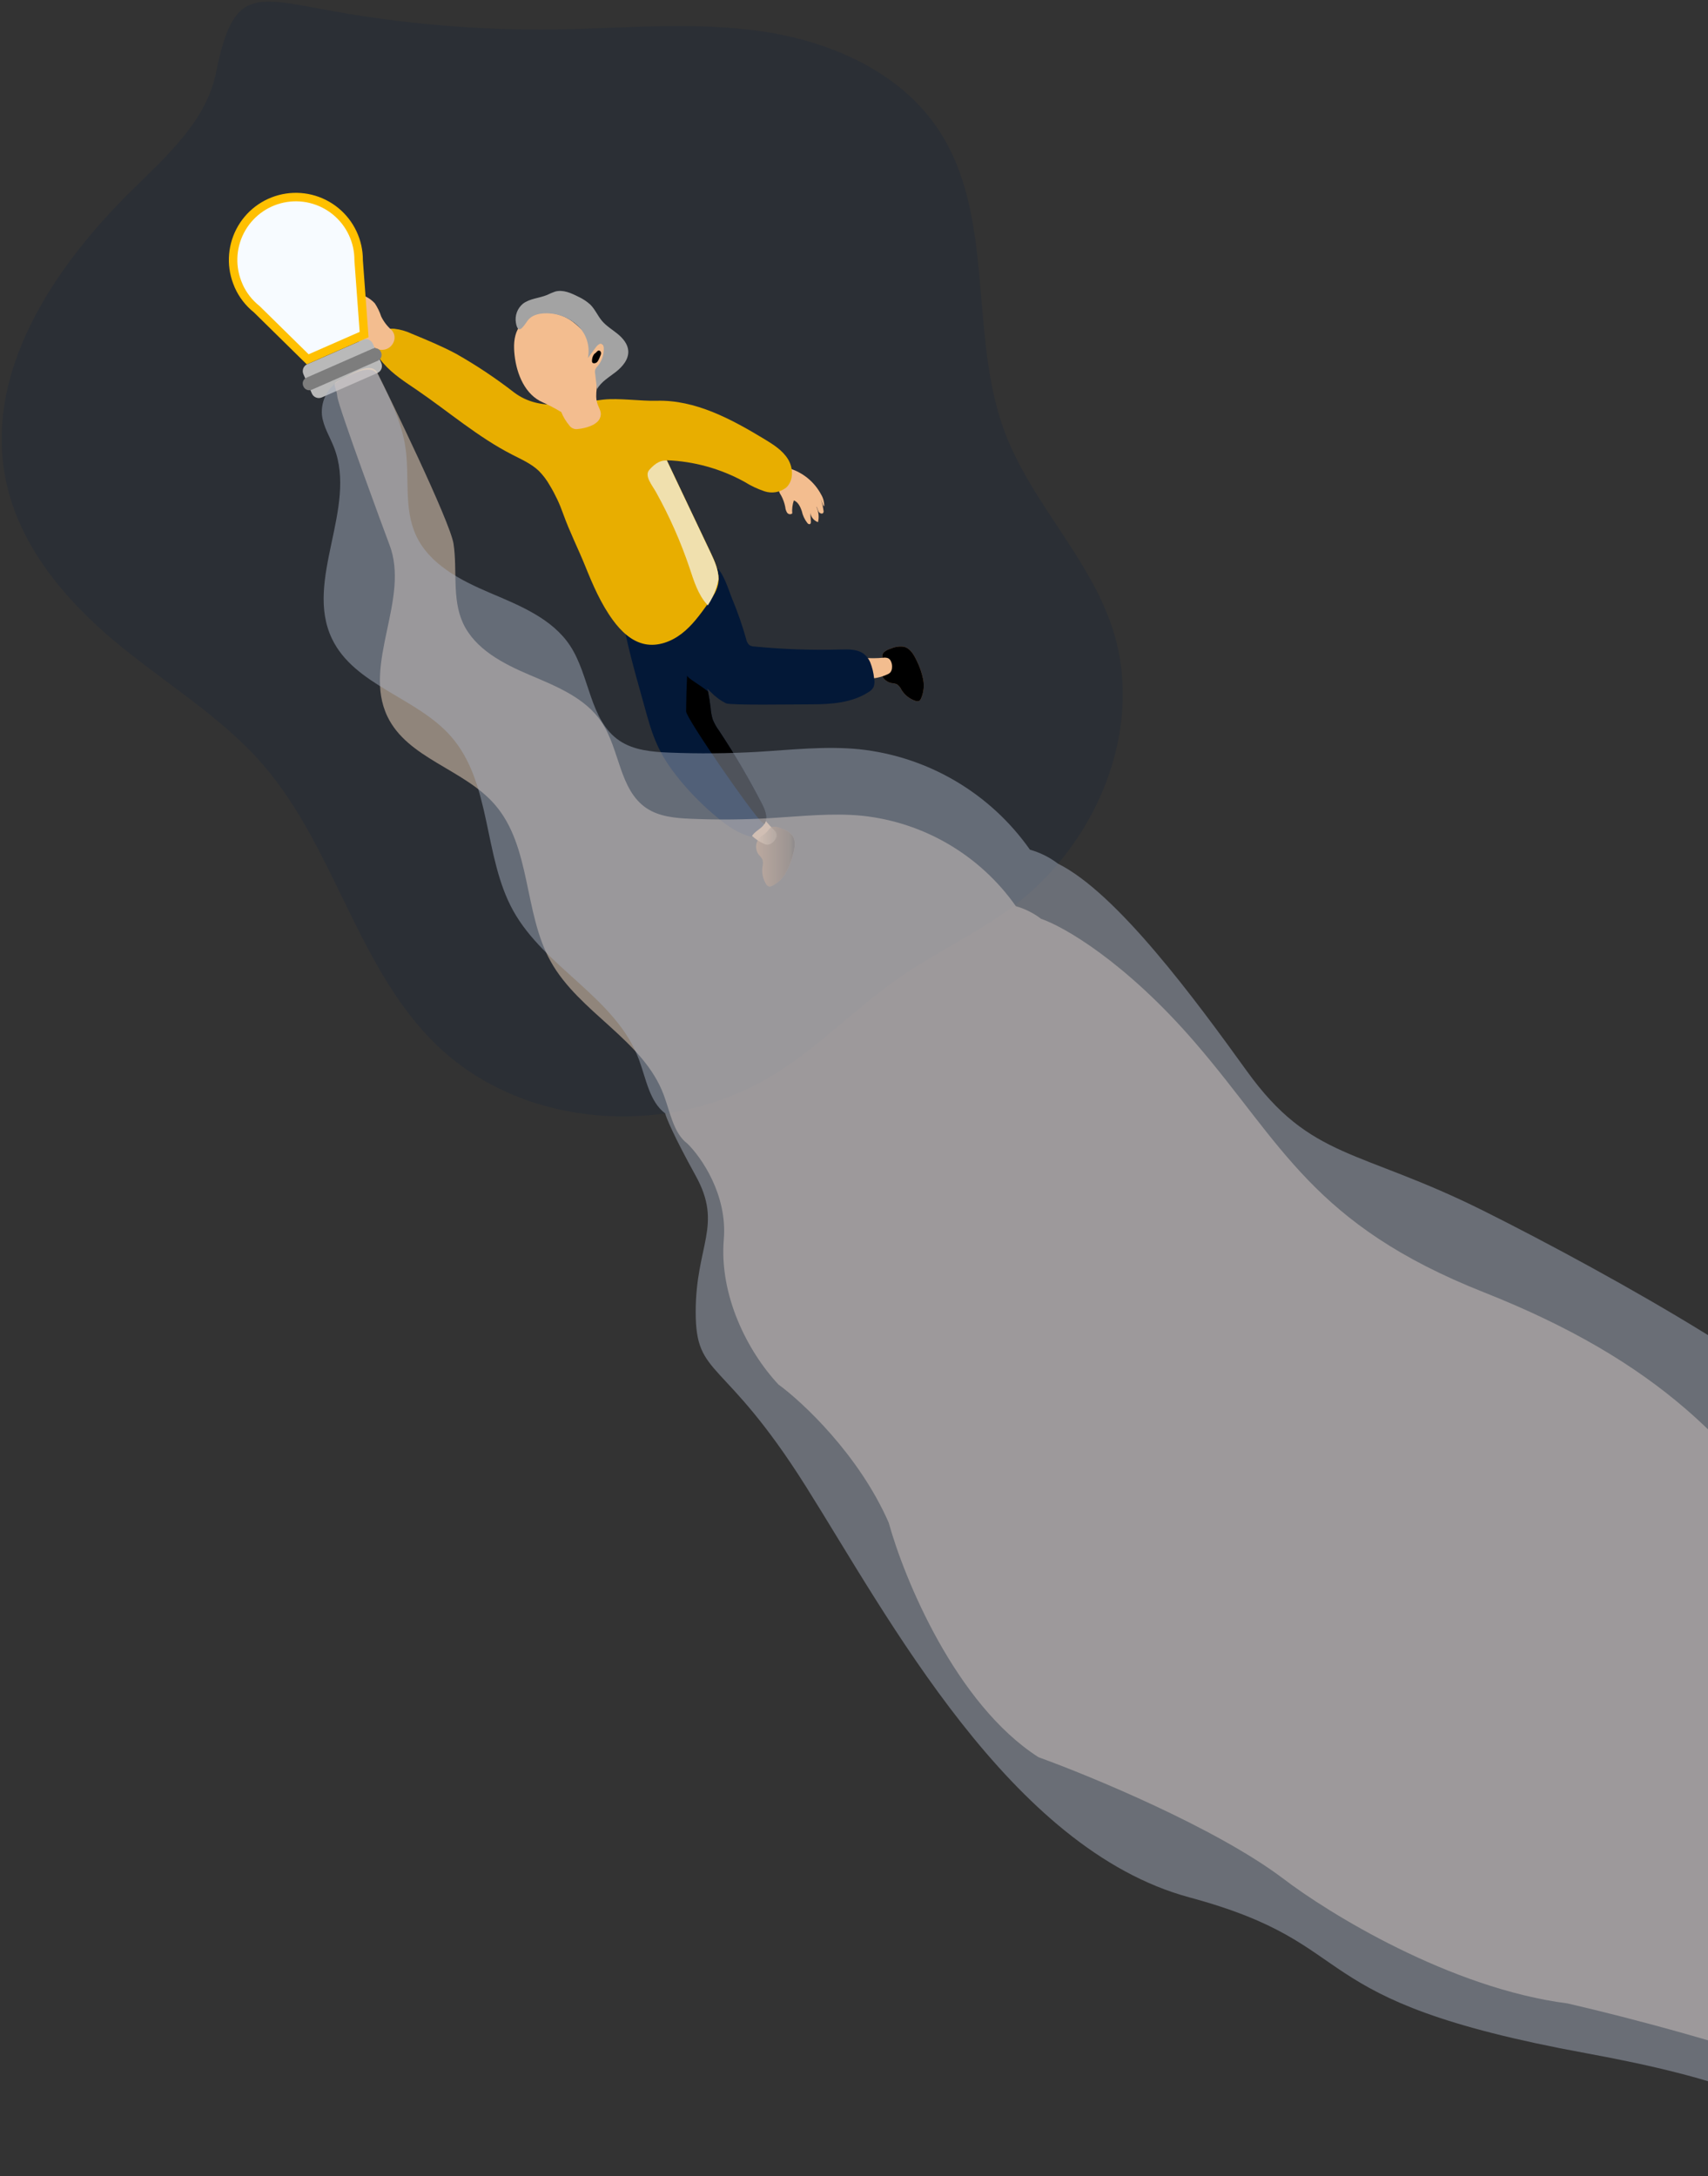 <svg width="806" height="1027" viewBox="0 0 806 1027" fill="none" xmlns="http://www.w3.org/2000/svg">
<rect x="0" y="0" width="806" height="1027" fill="#333333" stroke="none"/>
<path opacity="0.18" d="M2.71 226.367C9.001 257.422 30.702 283.223 55.095 303.421C78.188 322.56 104.502 338.246 124.132 360.883C158.173 400.25 168.578 456.863 205.962 493.066C234.06 520.32 275.149 530.919 313.939 525.408C332.195 522.89 349.733 516.616 365.448 506.981C386.62 493.884 403.951 475.502 424.428 461.33C441.804 449.293 461.237 440.39 478.129 427.671C485.92 421.787 493.022 415.042 499.301 407.563C525.01 377.069 537.214 334.885 525.177 297.153C514.333 263.267 486.613 237.193 474.137 203.883C456.851 157.838 470.008 101.966 442.757 61.039C424.609 33.861 392.019 19.583 359.747 14.828C327.474 10.074 294.643 13.42 262.038 13.874C226.895 14.36 191.786 11.48 157.19 5.274C119.761 -1.464 110.097 -6.279 101.976 34.164C97.44 56.876 78.884 73.44 62.43 89.611C25.409 125.95 -7.635 175.462 2.71 226.367Z" fill="#071E40"/>
<path d="M365.283 390.121C366.505 390.186 367.702 390.49 368.807 391.014C370.76 391.585 372.511 392.698 373.858 394.224C375.673 396.708 375.053 400.175 374.221 403.143C373.486 406.16 372.358 409.067 370.864 411.788C369.36 414.527 367.046 416.733 364.24 418.102C363.861 418.31 363.431 418.405 363 418.375C362.672 418.287 362.368 418.129 362.107 417.912C361.846 417.695 361.635 417.424 361.488 417.118C360.013 414.72 359.42 411.882 359.809 409.093C360.119 407.948 360.119 406.741 359.809 405.596C359.356 404.797 358.791 404.068 358.13 403.43C357.331 402.408 356.868 401.163 356.806 399.867C356.744 398.571 357.085 397.287 357.783 396.193C358.886 394.527 360.807 393.831 362.017 392.392C363.091 391.242 363.423 390.121 365.283 390.121Z" fill="#A36D44"/>
<path d="M365.042 391.484C365.694 392.016 366.186 392.718 366.463 393.513C366.582 394.059 366.54 394.627 366.342 395.149C365.94 396.216 365.223 397.135 364.285 397.783C363.649 398.298 362.865 398.595 362.047 398.631C361.443 398.581 360.856 398.406 360.323 398.116C358.284 397.165 356.41 395.892 354.773 394.346C353.877 393.638 353.239 392.653 352.958 391.545C352.893 390.869 352.949 390.187 353.125 389.531C353.261 388.88 353.427 388.244 353.578 387.593C353.63 387.319 353.722 387.054 353.851 386.806C354.003 386.557 354.191 386.332 354.41 386.14C355.252 385.202 356.283 384.454 357.435 383.944C358.508 383.55 358.856 384.08 359.461 384.913C361.147 387.246 363.013 389.443 365.042 391.484Z" fill="#F3BD8F"/>
<path d="M293.888 291.824C294.962 300.485 299.771 317.882 302.16 326.316C306.894 342.971 308.391 352.313 319.113 365.956C325.067 373.524 331.849 380.401 339.333 386.457C343.869 390.136 348.921 393.589 354.652 394.891C355.922 392.286 359.189 391.242 360.701 388.834C360.777 388.713 360.837 388.592 360.913 388.486C362.425 385.639 361.004 382.157 359.522 379.28C353.437 367.431 346.697 355.931 339.333 344.834C338.1 343.173 337.083 341.361 336.308 339.443C335.776 337.633 335.446 335.769 335.325 333.886C335.023 331.328 334.614 328.799 334.115 326.316C332.092 317.214 329.485 308.252 326.312 299.485C325.462 296.372 324.047 293.441 322.138 290.84C318.554 286.57 312.686 285.025 307.166 284.238C298.667 282.981 292.633 281.74 293.888 291.824Z" fill="#031837"/>
<path d="M417.352 307.586C418.329 306.842 419.445 306.302 420.633 305.997C422.497 305.185 424.551 304.913 426.562 305.209C429.586 305.951 431.28 309.01 432.611 311.811C433.998 314.593 435.015 317.546 435.635 320.593C436.236 323.655 435.877 326.828 434.607 329.678C434.453 330.083 434.185 330.435 433.836 330.692C433.529 330.83 433.197 330.902 432.86 330.902C432.524 330.902 432.192 330.83 431.885 330.692C429.219 329.8 426.947 328.007 425.458 325.62C424.973 324.533 424.212 323.593 423.25 322.894C422.393 322.562 421.49 322.368 420.573 322.319C419.305 322.046 418.152 321.388 417.272 320.434C416.392 319.479 415.829 318.276 415.658 316.989C415.446 315.006 416.429 313.28 416.475 311.357C416.46 309.873 415.96 308.798 417.352 307.586Z" fill="#A36D44"/>
<path d="M365.283 390.121C366.505 390.186 367.702 390.49 368.807 391.014C370.76 391.585 372.511 392.698 373.858 394.224C375.673 396.708 375.053 400.175 374.221 403.143C373.486 406.16 372.358 409.067 370.864 411.788C369.36 414.527 367.046 416.733 364.24 418.102C363.861 418.31 363.431 418.405 363 418.375C362.672 418.287 362.368 418.129 362.107 417.912C361.846 417.695 361.635 417.424 361.488 417.118C360.013 414.72 359.42 411.882 359.809 409.093C360.119 407.948 360.119 406.741 359.809 405.596C359.356 404.797 358.791 404.068 358.13 403.43C357.331 402.408 356.868 401.163 356.806 399.867C356.744 398.571 357.085 397.287 357.783 396.193C358.886 394.527 360.807 393.831 362.017 392.392C363.091 391.242 363.423 390.121 365.283 390.121Z" fill="url(#paint0_linear)"/>
<path d="M417.352 307.586C418.329 306.842 419.445 306.302 420.633 305.997C422.497 305.185 424.551 304.913 426.562 305.209C429.586 305.951 431.28 309.01 432.611 311.811C433.998 314.593 435.015 317.546 435.635 320.593C436.236 323.655 435.877 326.828 434.607 329.678C434.453 330.083 434.185 330.435 433.836 330.692C433.529 330.83 433.197 330.902 432.86 330.902C432.524 330.902 432.192 330.83 431.885 330.692C429.219 329.8 426.947 328.007 425.458 325.62C424.973 324.533 424.212 323.593 423.25 322.894C422.393 322.562 421.49 322.368 420.573 322.319C419.305 322.046 418.152 321.388 417.272 320.434C416.392 319.479 415.829 318.276 415.658 316.989C415.446 315.006 416.429 313.28 416.475 311.357C416.46 309.873 415.96 308.798 417.352 307.586Z" fill="url(#paint1_linear)"/>
<path d="M416.641 310.402C417.467 310.251 418.318 310.324 419.106 310.614C419.6 310.885 420.009 311.289 420.286 311.78C420.829 312.773 421.061 313.908 420.951 315.035C420.937 315.859 420.656 316.657 420.15 317.307C419.723 317.741 419.207 318.077 418.637 318.291C416.593 319.232 414.414 319.845 412.18 320.108C411.058 320.333 409.893 320.179 408.868 319.669C408.311 319.291 407.829 318.813 407.446 318.26C407.038 317.731 406.66 317.201 406.267 316.655C406.107 316.43 405.975 316.186 405.873 315.929C405.79 315.648 405.745 315.358 405.737 315.066C405.531 313.843 405.578 312.591 405.873 311.386C406.267 310.326 406.902 310.387 407.93 310.463C410.831 310.674 413.744 310.653 416.641 310.402Z" fill="#F3BD8F"/>
<path d="M311.824 295.034C312.086 296.187 312.751 297.207 313.699 297.911C322.924 306.527 326.176 317.928 335.385 326.544C337.479 328.729 339.928 330.542 342.629 331.904C344.852 332.873 373.903 332.373 383.038 332.373C392.172 332.373 402.002 331.661 409.775 326.65C410.792 326.092 411.634 325.264 412.21 324.257C412.709 322.916 412.804 321.458 412.482 320.063C412.228 317.465 411.607 314.916 410.637 312.492C410.008 310.986 409.009 309.664 407.734 308.646C404.709 306.33 400.565 306.39 396.769 306.496C383.188 306.883 369.596 306.412 356.074 305.088C355.206 305.084 354.355 304.849 353.609 304.407C352.802 303.641 352.27 302.63 352.096 301.53C350.293 295.097 348.096 288.781 345.518 282.619C344.142 279.363 340.981 268.537 337.155 267.28L336.867 267.205C332.814 266.402 326.009 275.396 323.59 278.061C319.601 282.438 316.008 287.161 312.852 292.173C312.203 292.987 311.841 293.993 311.824 295.034Z" fill="#031837"/>
<path d="M388.921 238.784C388.976 236.894 388.487 235.029 387.514 233.409C385.918 230.395 383.73 227.735 381.082 225.588C378.434 223.442 375.38 221.853 372.104 220.917C370.773 223.324 369.457 225.641 368.142 228.049C367.726 228.685 367.448 229.402 367.325 230.153C367.386 231.463 367.827 232.726 368.595 233.787C369.532 235.5 370.196 237.35 370.561 239.268C370.634 240.208 370.929 241.116 371.423 241.918C371.554 242.108 371.722 242.27 371.918 242.393C372.113 242.516 372.331 242.598 372.559 242.633C372.787 242.668 373.02 242.657 373.243 242.599C373.467 242.541 373.676 242.438 373.858 242.297C373.691 240.212 373.949 238.116 374.614 236.134C376.626 236.921 377.639 239.087 378.35 241.115C378.791 243.228 379.718 245.208 381.057 246.899C381.359 247.217 381.813 247.505 382.206 247.323C382.599 247.142 382.675 246.536 382.645 246.052L382.342 241.237C382.343 242.373 382.697 243.481 383.356 244.406C384.014 245.332 384.944 246.028 386.017 246.4C386.621 243.919 386.32 241.305 385.17 239.026C385.79 239.692 385.866 240.692 386.32 241.479C386.773 242.266 388.044 242.751 388.512 241.963C388.67 241.633 388.702 241.256 388.603 240.904C388.335 238.94 387.874 237.008 387.227 235.135L388.452 238.496C388.694 238.708 388.694 238.965 388.921 238.784Z" fill="#F3BD8F"/>
<path d="M177.321 165.228C178.047 167.531 179.271 169.645 180.905 171.421C185.351 176.599 191.234 180.278 196.86 184.124C211.816 194.345 225.593 206.322 241.775 214.589C246.115 216.814 250.682 218.813 254.221 222.159C256.266 224.221 258.026 226.549 259.453 229.079C262.022 233.341 264.145 237.857 265.79 242.555C268.814 250.988 272.852 258.922 276.194 267.205C279.779 276.093 283.605 284.965 289.261 292.687C293.056 297.866 298.017 302.696 304.384 303.968C310.433 305.164 316.754 302.802 321.639 299.047C326.524 295.292 330.183 290.28 333.737 285.329L333.828 285.223C334.72 283.996 335.628 282.74 336.429 281.422C337.616 279.628 338.453 277.624 338.894 275.517C339.017 274.781 339.088 274.037 339.106 273.291C339.106 268.991 337.246 264.767 335.37 260.815C328.484 246.31 321.604 231.809 314.728 217.314C314.728 217.314 314.728 217.314 314.728 217.193C327.515 217.697 340.012 221.165 351.234 227.322C354.24 229.21 357.458 230.735 360.822 231.865C362.517 232.41 364.317 232.541 366.072 232.246C367.827 231.951 369.486 231.239 370.909 230.169C374.569 226.944 374.418 220.887 371.877 216.724C369.337 212.56 365.026 209.834 360.853 207.291C345.185 197.812 328.172 188.591 309.858 189.121C302.569 189.333 291.983 187.773 284.724 188.576C269.434 190.257 255.098 194.436 242.727 185.29C234.024 178.531 224.846 172.408 215.264 166.969C208.519 163.366 201.412 160.428 194.334 157.506C191.726 156.264 188.931 155.461 186.062 155.129C184.621 154.978 183.165 155.186 181.825 155.736C180.484 156.285 179.301 157.159 178.379 158.278C177.706 159.288 177.261 160.434 177.079 161.635C176.896 162.836 176.978 164.063 177.321 165.228Z" fill="#E8AE00"/>
<path d="M279.219 164.985L279.99 163.85C280.368 163.241 280.843 162.699 281.397 162.245C281.68 162.024 282.016 161.881 282.372 161.831C282.727 161.78 283.09 161.824 283.423 161.957C284.376 162.411 285.48 162.911 285.555 163.971C285.579 166.321 285.024 168.641 283.937 170.724C283.24 171.645 282.684 172.666 282.289 173.752C282.206 174.37 282.206 174.997 282.289 175.615C282.546 180.702 280.293 185.971 282.002 190.756C282.591 192.391 283.62 193.936 283.514 195.677C283.418 196.966 282.841 198.172 281.896 199.053C280.944 199.918 279.835 200.592 278.629 201.037C276.792 201.781 274.856 202.25 272.882 202.43C272.068 202.604 271.22 202.526 270.45 202.207C269.68 201.888 269.026 201.343 268.572 200.643C267.014 198.791 265.763 196.7 264.867 194.45C262.071 192.775 259.183 191.259 256.217 189.908C247.854 186.365 243.831 176.675 242.833 167.635C242.364 163.471 242.41 159.065 244.345 155.356C245.649 153.05 247.527 151.122 249.795 149.758C252.063 148.395 254.646 147.642 257.291 147.573C262.616 147.53 267.767 149.467 271.748 153.009C275.211 155.931 279.536 160.428 279.219 164.985Z" fill="#F3BD8F"/>
<path d="M246.78 143.318C250.002 140.85 254.342 140.759 258.153 139.2C259.39 138.59 260.663 138.054 261.964 137.595C265.699 136.55 269.525 138.306 273.034 140.078C275.032 141.006 276.882 142.225 278.523 143.697C280.807 145.938 282.047 149.041 284.119 151.479C286.191 153.917 289.049 155.583 291.529 157.627C294.009 159.671 296.263 162.366 296.474 165.576C296.731 169.588 293.737 173.071 290.561 175.554C287.385 178.037 283.741 180.096 281.714 183.654L280.867 176.508C280.715 175.84 280.715 175.147 280.867 174.479C281.162 173.813 281.577 173.207 282.092 172.692C284.008 170.373 285.014 167.433 284.92 164.425C284.92 163.577 284.663 162.578 283.862 162.275C283.06 161.972 281.971 162.835 281.351 163.668L277.419 168.983C277.985 166.242 277.846 163.402 277.016 160.73C276.185 158.057 274.69 155.64 272.671 153.705C268.559 149.848 263.106 147.75 257.472 147.86C254.357 147.86 250.954 148.678 249.079 151.176C247.204 153.675 244.542 158.656 243.453 152.297C243.168 150.639 243.326 148.936 243.91 147.359C244.494 145.782 245.484 144.388 246.78 143.318Z" fill="#A3A3A3"/>
<path d="M179.892 149.375C179.169 147.164 178.151 145.061 176.867 143.122C175.723 141.893 174.378 140.869 172.89 140.093C172.778 140.005 172.649 139.941 172.511 139.904C172.373 139.868 172.229 139.86 172.088 139.881C171.952 139.945 171.835 140.043 171.748 140.165C171.661 140.287 171.606 140.429 171.589 140.578C171.166 142.243 172.133 143.97 171.982 145.681C171.984 145.756 171.97 145.832 171.941 145.902C171.912 145.972 171.87 146.036 171.816 146.089C171.589 146.271 171.271 146.089 171.06 145.893C168.94 143.872 166.692 141.991 164.33 140.26C161.949 138.511 159.056 137.6 156.103 137.671C156.103 140.003 158.054 141.804 159.884 143.258C157.491 141.276 154.606 139.984 151.536 139.518C150.976 140.381 151.748 141.471 152.474 142.213L157.51 147.316C155.416 145.844 152.998 144.899 150.462 144.56C150.221 144.484 149.963 144.484 149.721 144.56C149.537 144.676 149.4 144.855 149.336 145.063C149.272 145.272 149.286 145.496 149.373 145.696C149.546 146.099 149.822 146.449 150.175 146.71C153.02 149.252 156.122 151.49 159.43 153.387C157.573 152.52 155.603 151.919 153.578 151.601C153.479 152.122 153.531 152.661 153.726 153.154C153.922 153.647 154.253 154.075 154.682 154.387C155.972 155.516 157.4 156.478 158.931 157.249C161.728 159.051 164.836 160.314 168.096 160.973C170.152 161.246 172.36 161.079 174.145 162.109C174.977 162.593 175.657 163.32 176.444 163.865C177.22 164.419 178.109 164.797 179.046 164.972C179.984 165.147 180.948 165.116 181.873 164.88C182.69 164.647 183.448 164.242 184.095 163.691C184.742 163.139 185.263 162.455 185.623 161.685C186.108 160.744 186.294 159.677 186.156 158.627C186.019 157.577 185.563 156.594 184.852 155.81C182.784 154.02 181.097 151.832 179.892 149.375Z" fill="#F3BD8F"/>
<path d="M309.586 232.258C315.918 243.646 321.202 255.586 325.374 267.931C327.431 274.094 329.367 280.559 333.707 285.344C333.796 285.465 333.897 285.577 334.009 285.677C334.913 284.327 335.712 282.91 336.399 281.437C337.615 278.845 338.513 276.115 339.075 273.307C339.075 269.006 337.215 264.782 335.34 260.83C328.454 246.325 321.573 231.824 314.697 217.329C312.247 217.102 309.465 218.207 306.395 221.735C303.93 224.552 307.771 228.988 309.586 232.258Z" fill="#F0E0AE"/>
<path d="M334.644 284.133C335.28 286.813 337.351 289.205 338.395 291.703C340.678 297.275 341.253 305.451 346.44 309.328C350.161 312.644 355.514 313.431 360.399 313.87C374.992 315.202 389.692 314.9 404.255 314.582C406.223 314.762 408.195 314.289 409.866 313.234C410.123 313.029 410.357 312.795 410.562 312.538C409.932 311.032 408.933 309.709 407.658 308.692C404.633 306.375 400.49 306.436 396.694 306.542C383.112 306.928 369.52 306.458 355.998 305.134C355.131 305.129 354.28 304.894 353.533 304.452C352.726 303.686 352.195 302.675 352.021 301.575C350.244 295.129 348.072 288.798 345.518 282.618C344.142 279.363 340.981 268.537 337.155 267.28C336.299 268.878 335.784 270.636 335.643 272.443C335.204 276.002 333.782 280.483 334.644 284.133Z" fill="url(#paint2_linear)"/>
<path d="M359.355 387.789C359.771 388.198 360.239 388.549 360.747 388.834C360.822 388.713 360.883 388.592 360.958 388.486C362.471 385.639 361.049 382.157 359.567 379.28C353.468 367.43 346.713 355.93 339.333 344.834C338.1 343.173 337.083 341.361 336.308 339.443C335.776 337.633 335.446 335.769 335.325 333.886C335.023 331.328 334.614 328.799 334.115 326.316C330.289 323.166 324.225 319.911 324.225 318.745C323.968 324.408 323.817 330.041 323.771 335.719C323.877 339.05 354.743 383.671 359.355 387.789Z" fill="url(#paint3_linear)"/>
<path d="M282.425 165.439C282.636 165.412 282.85 165.451 283.037 165.551C283.224 165.652 283.375 165.809 283.468 166C283.65 166.394 283.682 166.84 283.559 167.256C283.42 167.659 283.259 168.053 283.075 168.437C282.817 169.18 282.466 169.887 282.032 170.542C281.813 170.869 281.502 171.124 281.139 171.275C280.776 171.426 280.376 171.466 279.99 171.39C279.818 171.333 279.662 171.234 279.537 171.102C279.413 170.897 279.35 170.661 279.355 170.421C279.32 169.292 279.637 168.181 280.262 167.241C280.525 166.936 280.83 166.67 281.17 166.454C281.563 166.121 281.865 165.545 282.425 165.439Z" fill="url(#paint4_linear)"/>
<path d="M145.01 171.862L171.244 160.349C173.049 159.556 175.154 160.379 175.945 162.187L179.94 171.312C180.732 173.119 179.91 175.227 178.104 176.019L151.871 187.532C150.066 188.324 147.961 187.501 147.17 185.694L143.175 176.569C142.383 174.762 143.205 172.654 145.01 171.862Z" fill="#B9B9B9"/>
<path d="M144.642 178.221L175.806 164.543C177.321 163.879 179.087 164.569 179.751 166.086L179.836 166.28C180.5 167.796 179.81 169.564 178.295 170.229L147.131 183.906C145.617 184.571 143.851 183.881 143.187 182.364L143.102 182.17C142.438 180.654 143.128 178.885 144.642 178.221Z" fill="#7D7D7D"/>
<path d="M121.062 145.836L121.141 145.899L121.213 145.97L145.2 169.564L171.822 157.882L169.249 122.953L169.243 122.875L169.244 122.797C169.264 118.38 168.299 114.013 166.418 110.017C164.538 106.021 161.79 102.497 158.375 99.7C154.96 96.904 150.965 94.907 146.681 93.854C142.397 92.802 137.932 92.721 133.613 93.617C129.293 94.513 125.228 96.363 121.714 99.034C118.2 101.704 115.326 105.126 113.302 109.051C111.278 112.976 110.155 117.304 110.015 121.72C109.875 126.135 110.722 130.526 112.493 134.571L112.661 134.955V135.01C114.572 139.228 117.45 142.937 121.062 145.836Z" fill="#F7FBFF" stroke="#FFC000" stroke-width="4"/>
<path opacity="0.48" d="M182.795 338.05C170.939 313.203 193.699 282.542 183.718 256.878C181.933 252.244 159.718 192.088 159.188 187.167C158.523 181.005 155.74 181.671 161.29 178.839C166.841 176.008 175.34 170.466 178.122 176.008C182.946 185.638 212.421 246.037 214.024 256.635C215.884 269.066 213.238 282.421 218.41 293.883C224.126 306.39 237.495 313.234 250.168 318.609C262.841 323.984 276.451 329.48 284.013 340.942C292.512 353.812 292.27 372.739 305.049 381.354C311.128 385.427 318.811 386.078 326.13 386.381C338.639 386.911 351.167 386.805 363.665 386.063C378.078 385.215 392.55 383.535 406.917 384.958C421.334 386.495 435.257 391.097 447.754 398.455C460.252 405.814 471.036 415.759 479.386 427.626C483.687 428.843 487.72 430.862 491.273 433.577C501.754 437.112 530.959 453.734 563.928 491.942C605.14 539.702 619.272 577.764 700.281 609.847C781.291 641.93 822.197 682.034 855.082 738.982L942.389 1026.54C927.362 995.551 801.006 959.541 739.706 945.41C684.503 938.305 626.994 902.983 605.14 886.211C573.576 862.538 515.271 838.353 490.063 829.22C451.047 804.232 426.68 745.013 419.373 718.527C405.345 686.525 378.822 661.719 367.314 653.317C352.519 637.425 339.367 611.122 341.559 584.818C343.313 563.776 330.855 545.973 324.406 539.702C317.798 534.721 316.285 524.894 313.261 516.824C303.658 490.72 273.291 477.941 259.801 453.578C246.977 430.442 250.788 399.403 233.366 379.522C218.818 362.867 192.308 357.946 182.795 338.05Z" fill="#FFE1C7"/>
<path opacity="0.48" d="M157.646 211.197C168.746 239.708 143.46 273.76 156.633 301.378C167.219 323.515 196.633 329.041 212.799 347.483C232.156 369.575 227.922 404.051 242.168 429.746C257.155 456.743 290.803 471.006 301.525 500.017C304.852 508.965 306.486 519.882 313.896 525.409C314.368 527.387 317.909 536.041 328.292 554.829C341.271 578.315 328.292 587.585 328.292 619.105C328.292 650.625 341.271 639.5 380.208 701.304C419.144 763.108 476.622 872.501 561.293 895.369C645.964 918.236 610.118 943.576 748.559 968.915C816.297 981.314 840.787 993.574 845.868 1002.92L838.174 1016.5C844.495 1013.62 849.094 1008.86 845.868 1002.92L909.249 891.042C899.36 829.856 877.976 702.664 871.548 683.381C863.514 659.278 759.683 601.182 700.351 571.516C641.02 541.85 618.673 547.467 588.39 505.441C564.162 471.819 527.146 421.424 499.258 407.564C495.301 404.549 490.812 402.309 486.025 400.962C476.752 387.776 464.771 376.725 450.885 368.552C436.999 360.378 421.529 355.27 405.511 353.57C389.556 351.965 373.48 353.843 357.465 354.797C343.582 355.594 329.684 355.71 315.771 355.145C307.65 354.797 299.136 354.085 292.361 349.558C278.16 339.988 278.433 318.957 268.996 304.664C260.588 291.93 245.419 285.813 231.385 279.847C217.351 273.882 202.47 266.296 196.194 252.381C190.432 239.647 193.381 224.824 191.294 211.015C189.525 199.159 184.081 188.227 178.727 177.522C175.627 171.36 167.445 175.811 161.275 178.87C158.208 180.455 155.681 182.919 154.017 185.947C152.352 188.975 151.626 192.431 151.929 195.874C152.549 201.324 155.665 206.094 157.646 211.197Z" fill="#A6ADBD"/>
<defs>
<linearGradient id="paint0_linear" x1="375.023" y1="404.263" x2="356.875" y2="404.263" gradientUnits="userSpaceOnUse">
<stop offset="0.01"/>
<stop offset="0.13" stop-opacity="0.69"/>
<stop offset="1" stop-opacity="0"/>
</linearGradient>
<linearGradient id="paint1_linear" x1="-1820.59" y1="6276.04" x2="-2092.69" y2="6276.04" gradientUnits="userSpaceOnUse">
<stop offset="0.01"/>
<stop offset="0.13" stop-opacity="0.69"/>
<stop offset="1" stop-opacity="0"/>
</linearGradient>
<linearGradient id="paint2_linear" x1="-12393.8" y1="11614.7" x2="-11563.1" y2="9464.67" gradientUnits="userSpaceOnUse">
<stop offset="0.01"/>
<stop offset="0.13" stop-opacity="0.69"/>
<stop offset="1" stop-opacity="0"/>
</linearGradient>
<linearGradient id="paint3_linear" x1="-5781.47" y1="17590.8" x2="-7428.15" y2="18317.4" gradientUnits="userSpaceOnUse">
<stop offset="0.01"/>
<stop offset="0.13" stop-opacity="0.69"/>
<stop offset="1" stop-opacity="0"/>
</linearGradient>
<linearGradient id="paint4_linear" x1="-617.295" y1="939.47" x2="-649.733" y2="968.938" gradientUnits="userSpaceOnUse">
<stop offset="0.01"/>
<stop offset="0.13" stop-opacity="0.69"/>
<stop offset="1" stop-opacity="0"/>
</linearGradient>
</defs>
</svg>
